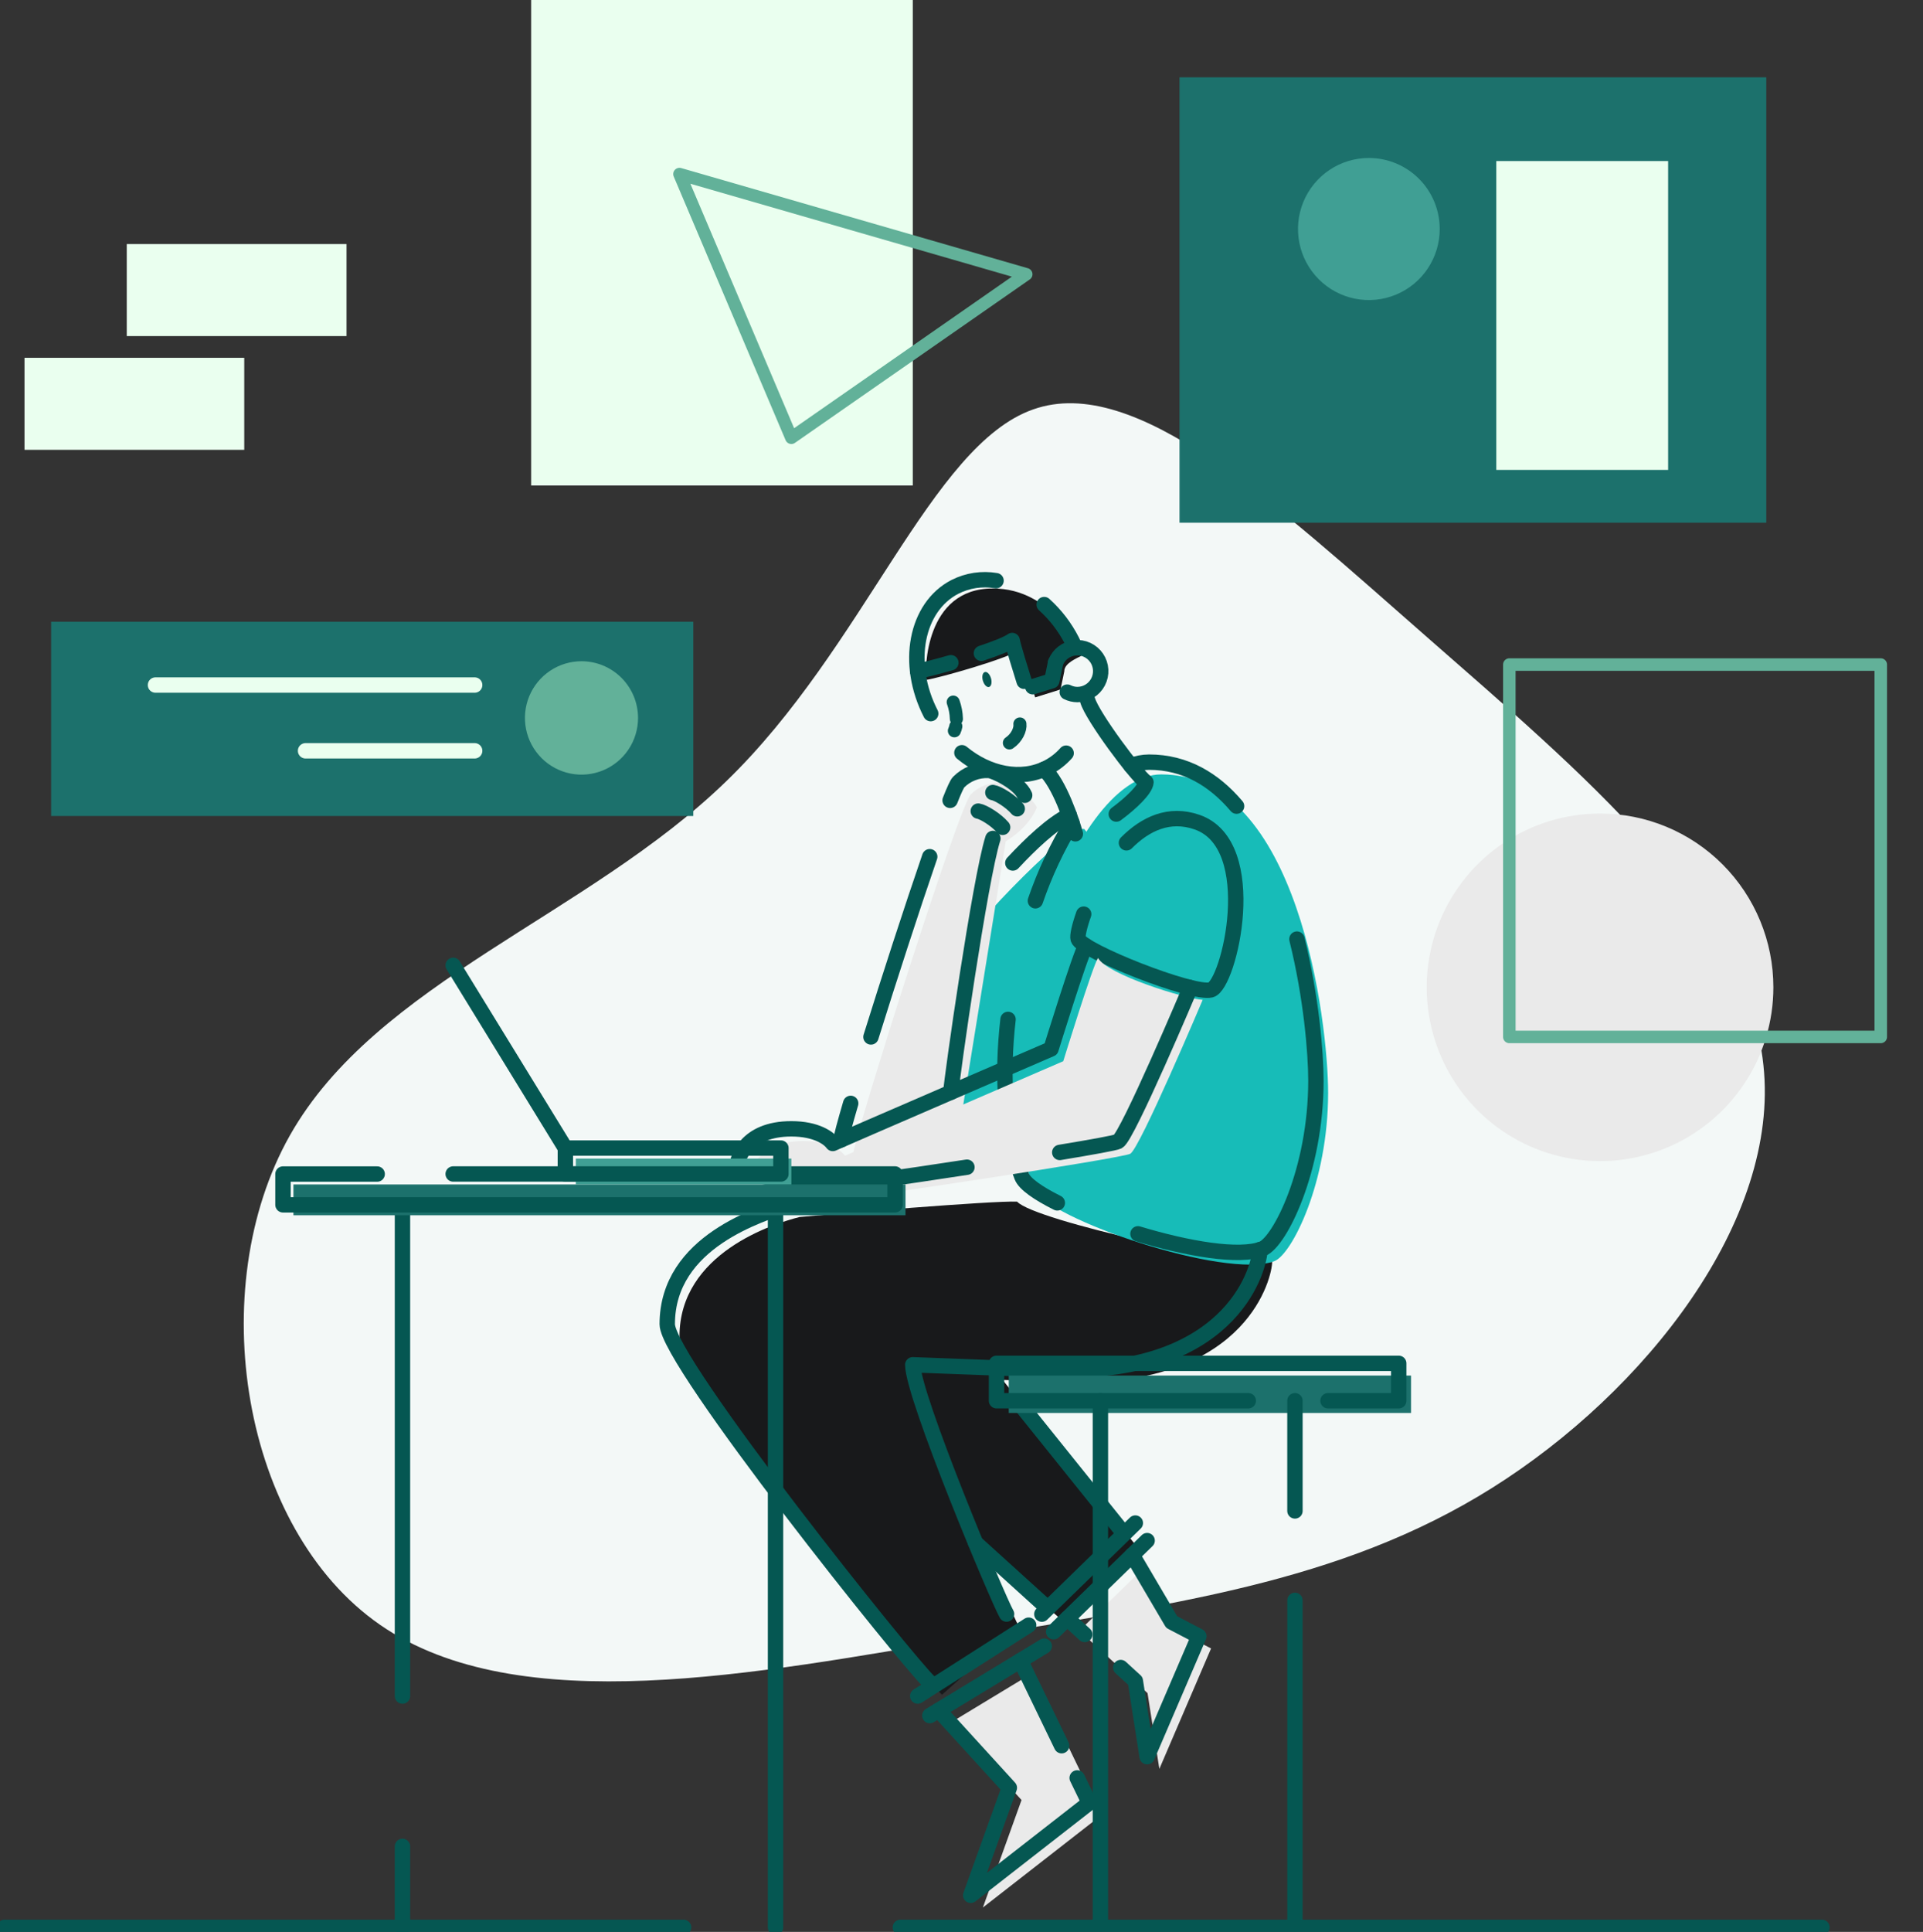 <svg width="461" height="463" viewBox="0 0 461 463" fill="none" xmlns="http://www.w3.org/2000/svg">
<rect x="0" y="0" width="461" height="463" fill="#333333" stroke="none"/>
<g clip-path="url(#clip0)">
<path d="M342.096 152.696C378.736 184.833 418.836 218.143 422.743 255.272C426.753 292.498 394.395 333.548 357.741 356.574C321.087 379.599 280.123 384.591 230.853 392.725C181.684 400.952 124.303 412.413 91.09 389.392C57.876 366.372 48.761 308.859 69.484 272.133C90.206 235.408 140.822 219.515 174.059 187.281C207.295 155.148 223.13 106.752 247.667 98.127C272.205 89.409 305.442 120.563 342.096 152.696Z" fill="#F3F8F7"/>
<path d="M423.431 18.526H282.763V125.277H423.431V18.526Z" fill="#1C716C"/>
<path d="M399.899 38.598H358.707V112.619H399.899V38.598Z" fill="#EAFFEF"/>
<path d="M345.144 54.881C345.145 58.249 344.15 61.542 342.283 64.343C340.417 67.143 337.764 69.327 334.66 70.616C331.556 71.906 328.14 72.243 324.844 71.586C321.548 70.93 318.521 69.308 316.144 66.926C313.768 64.545 312.15 61.51 311.495 58.207C310.84 54.904 311.177 51.48 312.463 48.368C313.75 45.257 315.928 42.598 318.722 40.727C321.517 38.857 324.802 37.859 328.162 37.86C332.666 37.86 336.985 39.654 340.17 42.846C343.355 46.038 345.144 50.367 345.144 54.881Z" fill="#409F94"/>
<path d="M425.131 236.625C425.131 244.863 422.694 252.915 418.128 259.764C413.562 266.614 407.072 271.952 399.479 275.104C391.886 278.257 383.531 279.081 375.47 277.474C367.41 275.867 360.005 271.9 354.194 266.076C348.382 260.251 344.425 252.83 342.821 244.75C341.218 236.671 342.041 228.297 345.186 220.687C348.331 213.076 353.657 206.571 360.491 201.995C367.324 197.418 375.359 194.976 383.577 194.976C394.598 194.976 405.168 199.364 412.96 207.174C420.753 214.985 425.131 225.579 425.131 236.625Z" fill="#EAEAEA"/>
<path d="M450.873 159.271H361.833V248.514H450.873V159.271Z" stroke="#62B199" stroke-width="3" stroke-linecap="round" stroke-linejoin="round"/>
<path d="M215.841 461.922H436.778" stroke="#055752" stroke-width="3.69" stroke-linecap="round" stroke-linejoin="round"/>
<path d="M1.081 461.922H163.879" stroke="#055752" stroke-width="3.69" stroke-linecap="round" stroke-linejoin="round"/>
<path d="M255.146 160.87L254.24 165.239L248.163 167.137C248.163 167.137 245.153 157.731 244.738 155.605C241.816 157.789 224.975 162.522 222.071 162.943C221.668 160.677 221.668 141.032 238.006 141.032C252.399 141.032 258.851 155.482 259.231 157.174C258.389 157.666 255.14 158.873 255.14 160.87" fill="#18191B"/>
<path d="M259.184 198.688C255.532 198.688 229.025 225.496 227.938 231.107L219.4 275.381L263.619 262.981L266.214 206.59L259.914 198.671L259.184 198.688Z" fill="#17BCB8"/>
<path d="M204.563 276.529C204.487 273.443 229.872 193.119 232.735 190.39C233.675 189.438 234.805 188.696 236.05 188.212C237.296 187.727 238.629 187.512 239.964 187.578C241.226 187.637 247.291 190.507 248.571 193.535C246.386 198.724 241.121 201.606 241.121 201.606L230.877 265.049L204.563 276.529Z" fill="#EAEAEA"/>
<path d="M235.5 324.698L272.186 370.213L254.392 388.141L200.537 340.951L213.276 323.38L235.5 324.698Z" fill="#18191B"/>
<path d="M225.834 406.169C220.89 401.665 162.892 329.254 162.892 320.293C162.892 300.314 185.507 293.233 191.677 291.675C200.18 290.902 237.895 287.739 243.826 287.985C248.104 292.63 297.775 303.348 304.974 302.423C304.974 306.037 299.247 331.304 258.622 331.304C254.368 331.304 222.339 330.021 221.743 330.021C221.743 337.536 242.272 386.448 244.229 389.763" fill="#18191B"/>
<path d="M278.392 185.593C311.274 185.593 318.391 245.048 318.391 261.922C318.391 283.435 309.684 300.625 305.535 302.236C293.784 306.764 250.646 291.933 247.911 284.911C234.576 250.706 256.525 185.593 278.415 185.593" fill="#17BCB8"/>
<path d="M250.319 144.892C253.048 147.35 255.302 150.29 256.969 153.566C257.257 154.128 257.526 154.69 257.775 155.253" stroke="#055752" stroke-width="3.69" stroke-linecap="round" stroke-linejoin="round"/>
<path d="M223.122 171.026C216.98 159.066 219.581 145.466 228.931 140.645C231.971 139.105 235.425 138.585 238.783 139.164" stroke="#055752" stroke-width="3.69" stroke-linecap="round" stroke-linejoin="round"/>
<path d="M255.584 180.503C254.332 181.913 252.832 183.08 251.16 183.947C244.779 187.238 236.901 185.587 230.596 180.403" stroke="#055752" stroke-width="3.69" stroke-linecap="round" stroke-linejoin="round"/>
<path d="M253.06 158.773C253.435 157.825 254.061 156.998 254.87 156.38C255.679 155.761 256.641 155.376 257.652 155.264C258.663 155.151 259.686 155.317 260.61 155.744C261.534 156.17 262.325 156.84 262.898 157.683C263.471 158.525 263.805 159.508 263.863 160.526C263.921 161.544 263.701 162.559 263.227 163.462C262.754 164.364 262.044 165.12 261.174 165.649C260.304 166.178 259.307 166.459 258.29 166.463C257.443 166.458 256.609 166.258 255.853 165.878" stroke="#055752" stroke-width="3.69" stroke-linecap="round" stroke-linejoin="round"/>
<path d="M257.793 199.831C256.969 196.873 254.006 187.759 250.307 184.351" stroke="#055752" stroke-width="3.69" stroke-linecap="round" stroke-linejoin="round"/>
<path d="M260.744 167.869C261.884 171.711 272.186 185.563 274.722 187.484C274.57 189.154 271.292 192.381 267.605 195.099" stroke="#055752" stroke-width="3.69" stroke-linecap="round" stroke-linejoin="round"/>
<path d="M247.578 164.584L252.154 163.16L253.059 158.785" stroke="#055752" stroke-width="3.69" stroke-linecap="round" stroke-linejoin="round"/>
<path d="M235.271 156.571C238.672 155.435 241.577 154.304 242.652 153.508C242.95 155.054 244.627 160.454 245.515 163.277" stroke="#055752" stroke-width="3.69" stroke-linecap="round" stroke-linejoin="round"/>
<path d="M219.979 160.846C221.1 160.682 224.285 159.879 227.949 158.831" stroke="#055752" stroke-width="3.69" stroke-linecap="round" stroke-linejoin="round"/>
<path d="M253.468 288.284C248.852 285.977 245.644 283.733 244.96 281.976C240.869 271.434 240.092 257.933 241.658 244.315" stroke="#055752" stroke-width="3.69" stroke-linecap="round" stroke-linejoin="round"/>
<path d="M310.912 225.069C314.336 238.833 315.464 252.275 315.464 258.988C315.464 280.506 306.757 297.697 302.608 299.302C297.097 301.428 284.697 299.302 272.805 295.705" stroke="#055752" stroke-width="3.69" stroke-linecap="round" stroke-linejoin="round"/>
<path d="M271.099 183.502C272.492 182.956 273.974 182.67 275.47 182.658C284.136 182.658 291.014 186.793 296.443 193.201" stroke="#055752" stroke-width="3.69" stroke-linecap="round" stroke-linejoin="round"/>
<path d="M248.215 215.885C250.455 209.358 253.394 203.094 256.98 197.201" stroke="#055752" stroke-width="3.69" stroke-linecap="round" stroke-linejoin="round"/>
<path d="M227.769 191.813C228.739 189.353 229.452 187.801 229.808 187.455C230.748 186.504 231.878 185.762 233.123 185.277C234.369 184.793 235.702 184.577 237.037 184.644C238.299 184.702 244.364 187.572 245.644 190.6" stroke="#055752" stroke-width="3.69" stroke-linecap="round" stroke-linejoin="round"/>
<path d="M208.794 248.515C213.101 234.716 218.57 217.842 222.883 205.319" stroke="#055752" stroke-width="3.69" stroke-linecap="round" stroke-linejoin="round"/>
<path d="M201.635 273.179C201.635 272.593 202.494 269.354 203.937 264.44" stroke="#055752" stroke-width="3.69" stroke-linecap="round" stroke-linejoin="round"/>
<path d="M238.018 189.944C239.269 190.143 242.29 191.988 243.862 193.833" stroke="#055752" stroke-width="3.69" stroke-linecap="round" stroke-linejoin="round"/>
<path d="M234.518 194.39C235.762 194.589 238.789 196.434 240.361 198.279" stroke="#055752" stroke-width="3.69" stroke-linecap="round" stroke-linejoin="round"/>
<path d="M227.955 261.775C228.054 258.963 234.967 210.479 238.024 200.949" stroke="#055752" stroke-width="3.69" stroke-linecap="round" stroke-linejoin="round"/>
<path d="M242.804 206.825C247.058 202.262 252.212 197.36 256.349 195.374" stroke="#055752" stroke-width="3.69" stroke-linecap="round" stroke-linejoin="round"/>
<path d="M108.64 231.354L135.52 275.141" stroke="#055752" stroke-width="3.69" stroke-linecap="round" stroke-linejoin="round"/>
<path d="M302.047 299.488C302.047 303.102 296.326 328.369 255.695 328.369C251.441 328.369 219.411 327.087 218.815 327.087C218.815 334.601 239.344 383.514 241.302 386.829" stroke="#055752" stroke-width="3.69" stroke-linecap="round" stroke-linejoin="round"/>
<path d="M188.75 288.753C182.783 290.99 159.958 297.392 159.958 317.37C159.958 326.332 217.945 398.743 222.9 403.247" stroke="#055752" stroke-width="3.69" stroke-linecap="round" stroke-linejoin="round"/>
<path d="M220.008 406.48L246.602 389.494" stroke="#055752" stroke-width="3.69" stroke-linecap="round" stroke-linejoin="round"/>
<path d="M222.906 411.165L250.331 394.514" stroke="#055752" stroke-width="3.69" stroke-linecap="round" stroke-linejoin="round"/>
<path d="M233.875 369.773L250.915 385.207" stroke="#055752" stroke-width="3.69" stroke-linecap="round" stroke-linejoin="round"/>
<path d="M243.873 335.709L269.235 367.284" stroke="#055752" stroke-width="3.69" stroke-linecap="round" stroke-linejoin="round"/>
<path d="M272.174 365.018L249.764 386.847" stroke="#055752" stroke-width="3.69" stroke-linecap="round" stroke-linejoin="round"/>
<path d="M275.002 369.229L252.592 391.058" stroke="#055752" stroke-width="3.69" stroke-linecap="round" stroke-linejoin="round"/>
<path d="M96.484 442.512V461.922" stroke="#055752" stroke-width="3.69" stroke-linecap="round" stroke-linejoin="round"/>
<path d="M96.484 288.753V406.48" stroke="#055752" stroke-width="3.69" stroke-linecap="round" stroke-linejoin="round"/>
<path d="M185.916 288.753V461.922" stroke="#055752" stroke-width="3.69" stroke-linecap="round" stroke-linejoin="round"/>
<path d="M289.915 199.977C305.57 205.436 297.6 239.044 293.193 240.18C288.787 241.317 262.222 230.78 261.392 227.945C260.562 225.11 271.63 193.593 289.915 199.977Z" fill="#17BCB8"/>
<path d="M270.041 201.998C274.57 197.447 280.297 194.706 286.988 197.043C302.643 202.502 294.672 236.11 290.26 237.246C285.848 238.382 259.289 227.845 258.459 225.01C258.26 224.343 258.722 222.082 259.791 219.083" stroke="#055752" stroke-width="3.69" stroke-linecap="round" stroke-linejoin="round"/>
<path d="M263.221 229.597C261.948 231.471 254.894 254.331 254.894 254.331C254.894 254.331 205.065 275.867 202.582 276.98C201.676 275.739 198.696 273.466 192.648 273.466C181.574 273.466 179.657 280.828 179.657 282.41C179.657 283.991 196.493 287.505 201.01 287.394C205.527 287.283 268.691 277.654 270.947 276.523C273.202 275.393 288.32 239.624 288.32 239.624C284.229 239.407 265.372 233.556 263.233 229.603" fill="#EAEAEA"/>
<path d="M231.806 279.733C215.864 282.175 200.25 284.419 198.07 284.465C193.553 284.583 176.718 281.068 176.718 279.481C176.718 277.894 178.634 270.537 189.708 270.537C195.768 270.537 198.748 272.804 199.642 274.052C202.126 272.921 251.955 251.402 251.955 251.402C251.955 251.402 259.008 228.56 260.282 226.668" stroke="#055752" stroke-width="3.69" stroke-linecap="round" stroke-linejoin="round"/>
<path d="M285.381 236.684C285.381 236.684 270.269 272.464 268.007 273.583C267.365 273.905 261.796 274.918 254.053 276.195" stroke="#055752" stroke-width="3.69" stroke-linecap="round" stroke-linejoin="round"/>
<path d="M338.265 329.67H241.828V338.637H338.265V329.67Z" fill="#1C716C"/>
<path d="M299.248 335.708H238.895V326.741H335.315V335.708H318.368" stroke="#055752" stroke-width="3.69" stroke-linecap="round" stroke-linejoin="round"/>
<path d="M217.074 283.874H70.346V291.254H217.074V283.874Z" fill="#1C716C"/>
<path d="M108.639 281.361H214.567V288.753H67.839V281.373H90.419" stroke="#055752" stroke-width="3.69" stroke-linecap="round" stroke-linejoin="round"/>
<path d="M189.714 277.665H138.039V283.874H189.714V277.665Z" fill="#409F94"/>
<path d="M187.208 275.152H135.532V281.361H187.208V275.152Z" stroke="#055752" stroke-width="3.69" stroke-linecap="round" stroke-linejoin="round"/>
<path d="M227.943 412.822L244.89 431.395L235.622 457.166L264.051 435.009L247.572 400.938" fill="#EAEAEA"/>
<path d="M254.503 418.381L244.633 397.986" stroke="#055752" stroke-width="3.69" stroke-linecap="round" stroke-linejoin="round"/>
<path d="M225.021 409.889L241.968 428.461L232.706 454.232L261.129 432.075L258.231 426.101" stroke="#055752" stroke-width="3.69" stroke-linecap="round" stroke-linejoin="round"/>
<path d="M274.377 375.618L283.814 391.678L290.33 395.075L277.93 423.939L275.101 405.782L258.739 390.829" fill="#EAEAEA"/>
<path d="M260.042 391.719L255.864 387.895" stroke="#055752" stroke-width="3.69" stroke-linecap="round" stroke-linejoin="round"/>
<path d="M271.45 372.69L280.887 388.745L287.403 392.148L275.002 421.011L272.174 402.854L268.668 399.645" stroke="#055752" stroke-width="3.69" stroke-linecap="round" stroke-linejoin="round"/>
<path d="M263.8 335.709V461.05" stroke="#055752" stroke-width="3.69" stroke-linecap="round" stroke-linejoin="round"/>
<path d="M310.438 383.549V461.067" stroke="#055752" stroke-width="3.69" stroke-linecap="round" stroke-linejoin="round"/>
<path d="M310.438 335.709V362.113" stroke="#055752" stroke-width="3.69" stroke-linecap="round" stroke-linejoin="round"/>
<path d="M235.622 163.124C235.908 164.12 236.574 164.799 237.112 164.641C237.65 164.483 237.86 163.558 237.574 162.568C237.287 161.578 236.627 160.893 236.084 161.069C235.54 161.244 235.341 162.152 235.622 163.142" fill="#055752"/>
<path d="M229.136 174.071C229.065 174.441 228.952 174.8 228.797 175.143" stroke="#055752" stroke-width="3.14" stroke-linecap="round" stroke-linejoin="round"/>
<path d="M228.516 168.268C228.98 169.56 229.236 170.918 229.275 172.291" stroke="#055752" stroke-width="3.14" stroke-linecap="round" stroke-linejoin="round"/>
<path d="M244.504 173.509C244.674 174.821 243.756 176.859 241.986 178.048" stroke="#055752" stroke-width="3.14" stroke-linecap="round" stroke-linejoin="round"/>
<path d="M166.199 149.016H12.26V195.567H166.199V149.016Z" fill="#1C716C"/>
<path d="M152.957 172.057C152.958 174.745 152.164 177.373 150.675 179.608C149.186 181.843 147.069 183.586 144.592 184.615C142.115 185.645 139.389 185.915 136.759 185.391C134.129 184.867 131.712 183.574 129.816 181.673C127.919 179.773 126.627 177.352 126.104 174.716C125.58 172.08 125.848 169.348 126.874 166.864C127.9 164.381 129.638 162.258 131.867 160.765C134.097 159.272 136.718 158.475 139.4 158.475C142.995 158.475 146.442 159.905 148.984 162.452C151.527 165 152.956 168.454 152.957 172.057Z" fill="#62B199"/>
<path d="M113.793 164.179H37.276" stroke="#EAFFEF" stroke-width="3.69" stroke-linecap="round" stroke-linejoin="round"/>
<path d="M113.793 179.94H73.25" stroke="#EAFFEF" stroke-width="3.69" stroke-linecap="round" stroke-linejoin="round"/>
<path d="M218.821 0H127.333V116.356H218.821V0Z" fill="#EAFFEF"/>
<path d="M162.892 41.72L189.714 104.911L246.018 65.734L162.892 41.72Z" stroke="#62B199" stroke-width="3" stroke-linecap="round" stroke-linejoin="round"/>
<path d="M83.067 58.494H30.387V80.546H83.067V58.494Z" fill="#EAFFEF"/>
<path d="M58.554 85.753H5.873V107.805H58.554V85.753Z" fill="#EAFFEF"/>
</g>
<defs>
<clipPath id="clip0">
<rect width="461" height="463" fill="white"/>
</clipPath>
</defs>
</svg>

